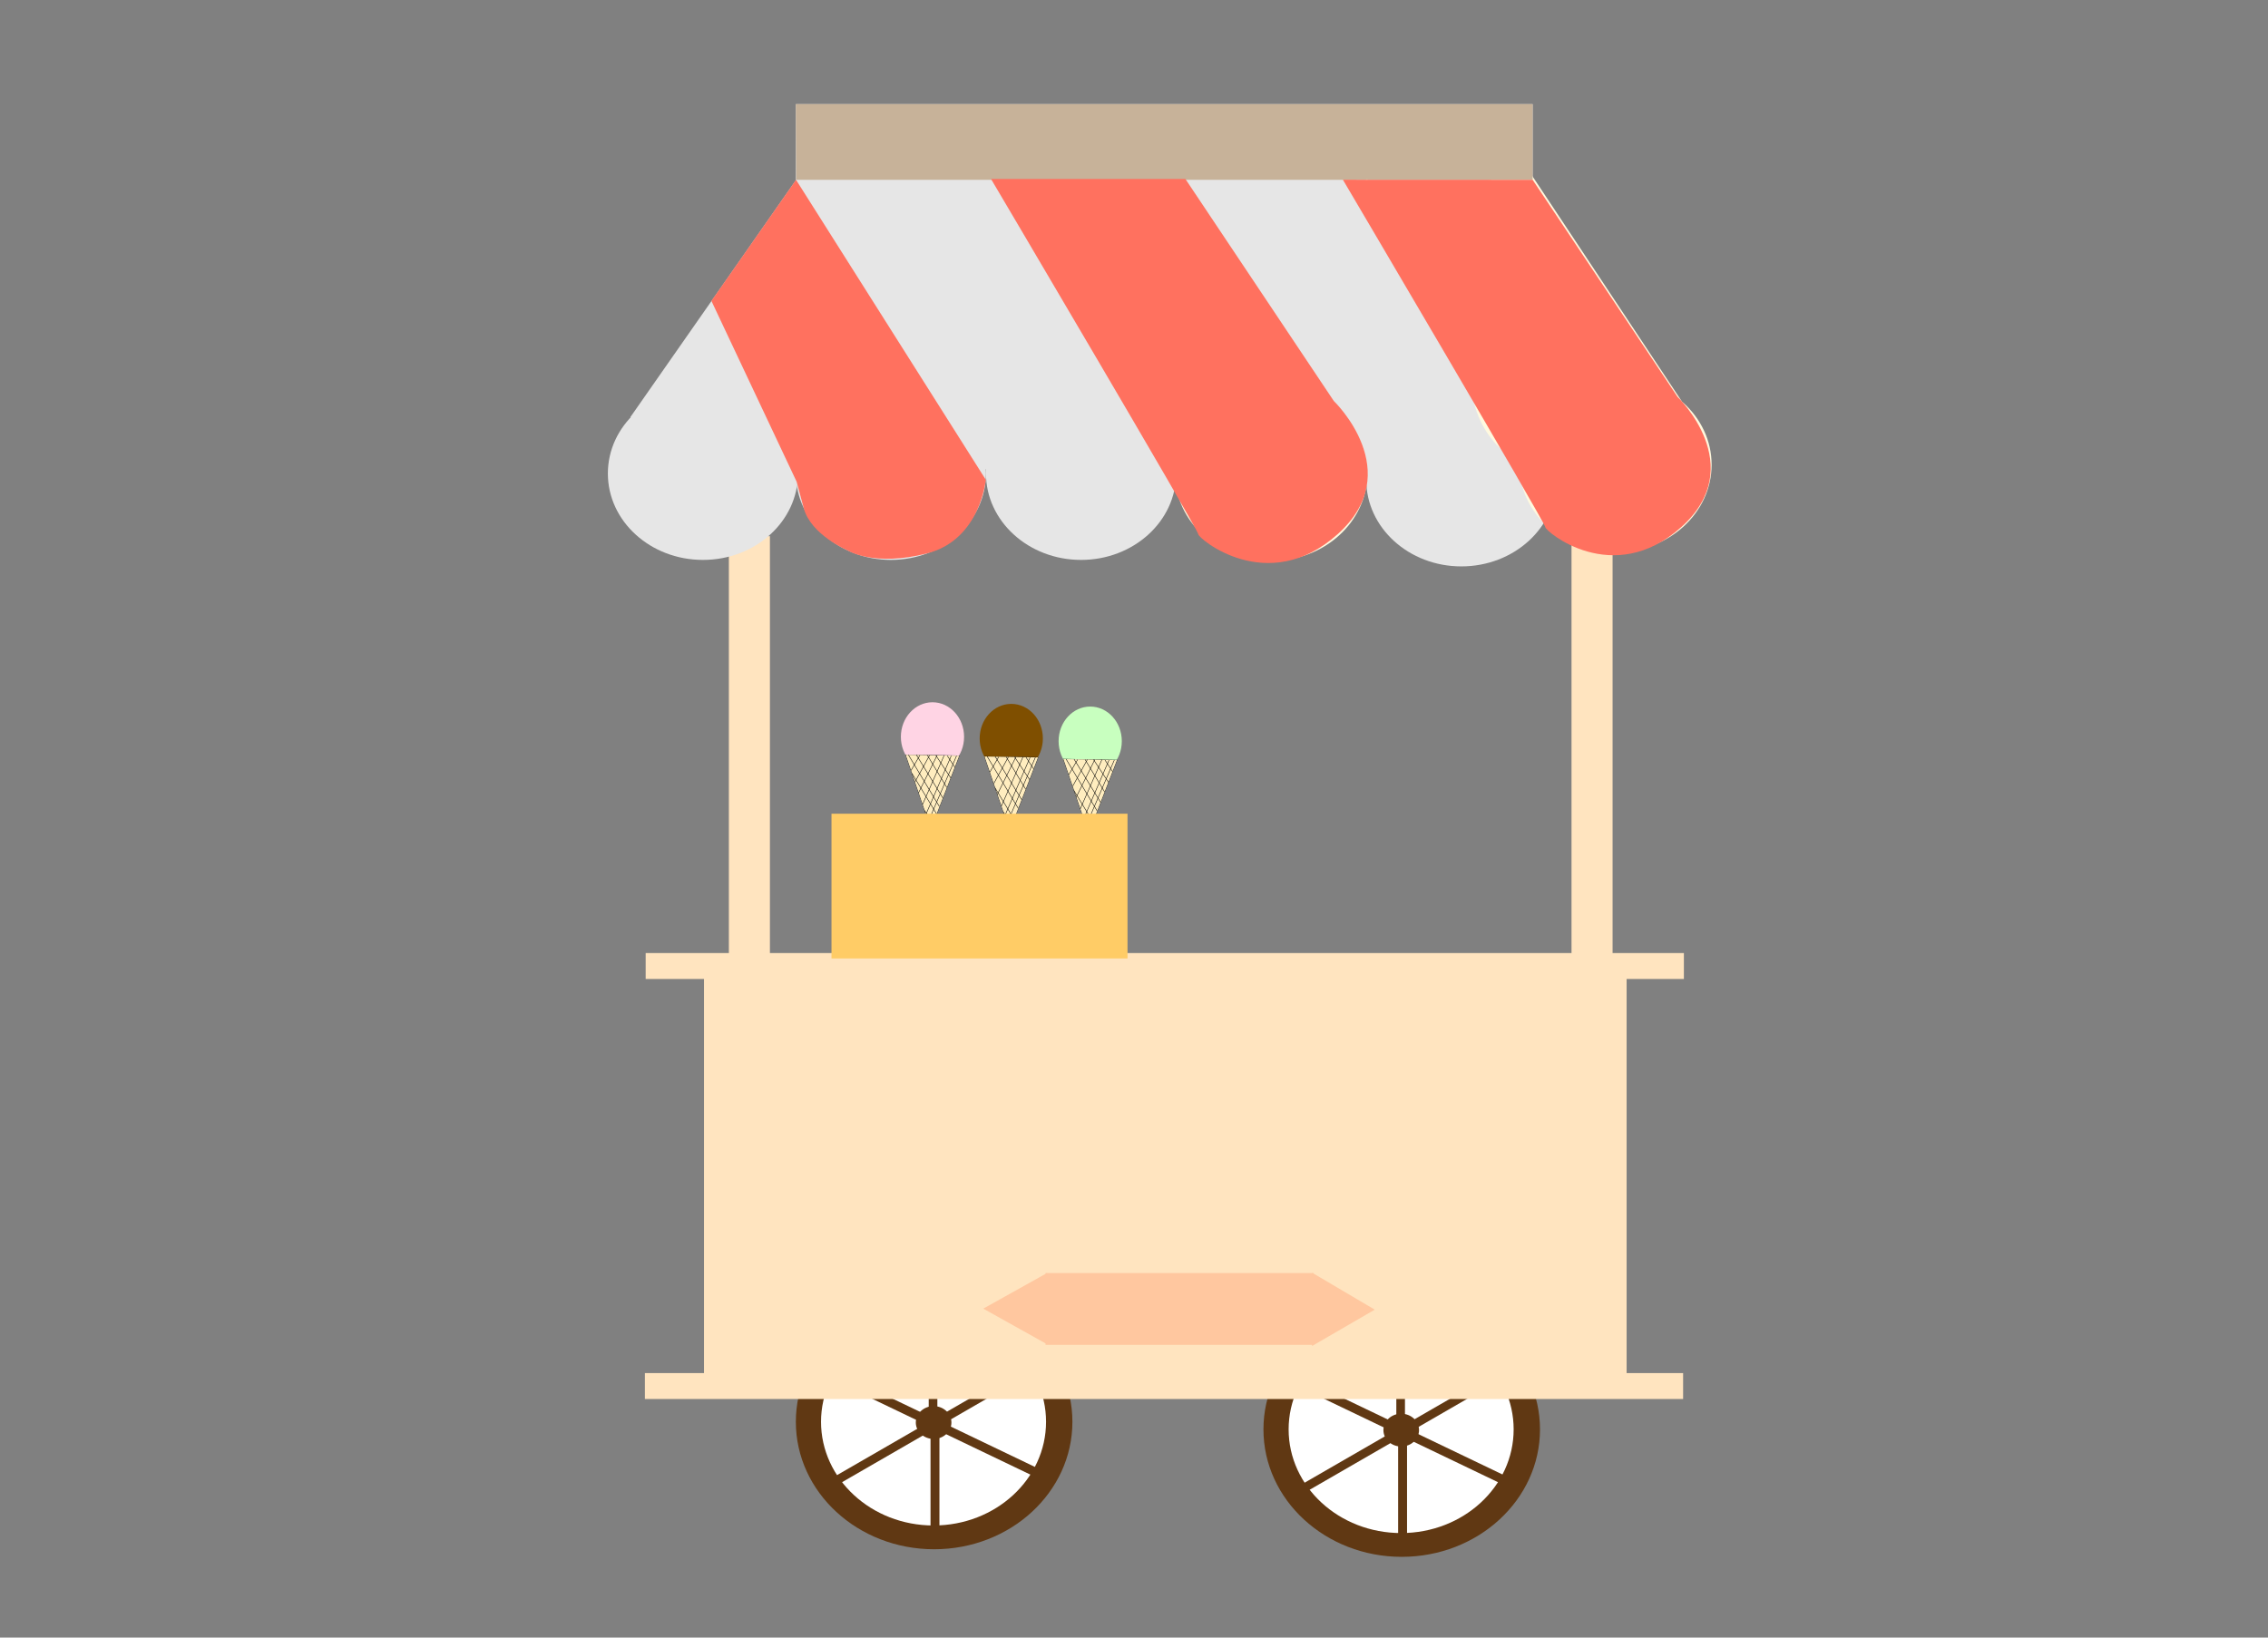 <svg id="Layer_1" data-name="Layer 1" xmlns="http://www.w3.org/2000/svg" width="1116" height="806" viewBox="0 0 1116 806">
  <rect x="0" y="0" width="1116" height="806" fill="#808080" stroke="none"/>
  <defs>
    <style>
      .cls-1 {
        fill: #603813;
      }

      .cls-2 {
        fill: #fff;
      }

      .cls-3 {
        fill: #ffe4bf;
      }

      .cls-4 {
        fill: #e6e6e6;
      }

      .cls-5, .cls-6, .cls-7, .cls-8 {
        fill: #fff9df;
        stroke: #fff9df;
      }

      .cls-10, .cls-12, .cls-5, .cls-6, .cls-7, .cls-8 {
        stroke-miterlimit: 10;
      }

      .cls-5 {
        stroke-width: 1.06px;
      }

      .cls-6 {
        stroke-width: 1.06px;
      }

      .cls-7 {
        stroke-width: 1.48px;
      }

      .cls-8 {
        stroke-width: 1.16px;
      }

      .cls-9 {
        fill: #7f4f00;
      }

      .cls-10 {
        fill: none;
      }

      .cls-10, .cls-12 {
        stroke: #000;
        stroke-width: 0.23px;
      }

      .cls-11, .cls-12 {
        fill: #ffedbf;
      }

      .cls-11 {
        fill-rule: evenodd;
      }

      .cls-13 {
        fill: #ffd4e4;
      }

      .cls-14 {
        fill: #c8ffbf;
      }

      .cls-15 {
        fill: #fc6;
      }

      .cls-16 {
        fill: #c7b299;
      }

      .cls-17 {
        fill: #ff715f;
      }

      .cls-18 {
        fill: #ffc79f;
      }
    </style>
  </defs>
  <g>
    <g>
      <ellipse class="cls-1" cx="459.65" cy="699.79" rx="68.04" ry="62.73"/>
      <ellipse class="cls-2" cx="459.36" cy="699.79" rx="55.36" ry="51.03"/>
      <ellipse class="cls-1" cx="459.4" cy="700.15" rx="8.76" ry="8.08"/>
      <rect class="cls-1" x="456.99" y="647.16" width="4.25" height="46.78"/>
      <rect class="cls-1" x="456.85" y="646.21" width="4.25" height="110.15" transform="translate(836.82 -46.84) rotate(60)"/>
      <rect class="cls-1" x="456" y="642.51" width="4.38" height="114.84" transform="translate(1287.42 589.45) rotate(115.62)"/>
      <rect class="cls-1" x="457.88" y="706.23" width="4.38" height="48.74" transform="translate(920.14 1461.2) rotate(180)"/>
    </g>
    <g>
      <ellipse class="cls-1" cx="689.74" cy="703.52" rx="68.04" ry="62.73"/>
      <ellipse class="cls-2" cx="689.45" cy="703.52" rx="55.36" ry="51.03"/>
      <ellipse class="cls-1" cx="689.49" cy="703.88" rx="8.76" ry="8.08"/>
      <rect class="cls-1" x="687.08" y="650.89" width="4.25" height="46.78"/>
      <rect class="cls-1" x="686.94" y="649.94" width="4.25" height="110.15" transform="translate(955.09 -244.24) rotate(60)"/>
      <rect class="cls-1" x="686.09" y="646.23" width="4.38" height="114.84" transform="translate(1620.37 387.32) rotate(115.62)"/>
      <rect class="cls-1" x="687.97" y="709.96" width="4.38" height="48.74" transform="translate(1380.32 1468.65) rotate(180)"/>
    </g>
    <rect class="cls-3" x="358.65" y="263.88" width="20.2" height="211.58"/>
    <rect class="cls-3" x="773.29" y="263.88" width="20.2" height="208.39"/>
    <rect class="cls-4" x="391.61" y="51.24" width="362.55" height="179.68"/>
    <rect class="cls-4" x="346.95" y="88.45" width="44.65" height="142.47" transform="translate(157.96 -182.68) rotate(34.93)"/>
    <rect class="cls-5" x="746.56" y="79.19" width="44.65" height="142.48" transform="translate(45.01 450.12) rotate(-33.56)"/>
    <ellipse class="cls-4" cx="345.89" cy="233.05" rx="46.78" ry="42.53"/>
    <ellipse class="cls-4" cx="438.39" cy="233.05" rx="46.78" ry="42.53"/>
    <ellipse class="cls-4" cx="531.95" cy="233.05" rx="46.78" ry="42.53"/>
    <ellipse class="cls-6" cx="625.51" cy="233.05" rx="46.78" ry="42.53"/>
    <ellipse class="cls-4" cx="719.07" cy="236.24" rx="46.78" ry="42.53"/>
    <ellipse class="cls-4" cx="375.13" cy="196.9" rx="24.99" ry="27.64"/>
    <ellipse class="cls-7" cx="756.28" cy="195.3" rx="21.26" ry="26.05"/>
    <ellipse class="cls-8" cx="762.13" cy="185.73" rx="37.74" ry="44.12"/>
    <rect class="cls-3" x="317.71" y="469.08" width="510.87" height="12.76"/>
    <rect class="cls-3" x="346.42" y="481.3" width="453.98" height="194.56"/>
    <rect class="cls-3" x="317.33" y="675.81" width="510.87" height="12.76"/>
    <ellipse class="cls-9" cx="497.61" cy="363.46" rx="15.55" ry="17.02"/>
    <g>
      <polygon class="cls-10" points="510.77 372.79 509.56 375.91 496.85 408.69 484.46 372.32 510.77 372.79"/>
      <polygon class="cls-11" points="510.77 372.79 509.56 375.91 496.85 408.69 484.46 372.32 510.77 372.79"/>
    </g>
    <line class="cls-10" x1="504.9" y1="372.79" x2="508.59" y2="378.38"/>
    <line class="cls-10" x1="499.24" y1="372.56" x2="506.64" y2="383.75"/>
    <line class="cls-10" x1="495.11" y1="372.56" x2="504.68" y2="388.41"/>
    <line class="cls-12" x1="489.68" y1="372.32" x2="502.72" y2="393.54"/>
    <line class="cls-12" x1="485.76" y1="372.32" x2="500.98" y2="397.73"/>
    <line class="cls-12" x1="489.63" y1="387.79" x2="501.8" y2="407.84"/>
    <line class="cls-10" x1="493.76" y1="399.68" x2="500.72" y2="410.64"/>
    <line class="cls-10" x1="497.46" y1="410.64" x2="499.63" y2="413.44"/>
    <line class="cls-10" x1="491.41" y1="372.56" x2="487.07" y2="380.02"/>
    <line class="cls-10" x1="496.2" y1="372.56" x2="489.02" y2="385.61"/>
    <line class="cls-10" x1="499.9" y1="372.56" x2="490.76" y2="390.97"/>
    <line class="cls-12" x1="503.37" y1="372.56" x2="492.72" y2="396.8"/>
    <line class="cls-12" x1="506.85" y1="372.79" x2="494.46" y2="401.46"/>
    <line class="cls-12" x1="509.46" y1="372.79" x2="495.55" y2="405.19"/>
    <ellipse class="cls-13" cx="458.84" cy="362.66" rx="15.55" ry="17.02"/>
    <g>
      <polygon class="cls-10" points="471.99 371.98 470.78 375.1 458.07 407.88 445.68 371.51 471.99 371.98"/>
      <polygon class="cls-11" points="471.99 371.98 470.78 375.1 458.07 407.88 445.68 371.51 471.99 371.98"/>
    </g>
    <line class="cls-10" x1="466.12" y1="371.98" x2="469.82" y2="377.58"/>
    <line class="cls-10" x1="460.47" y1="371.75" x2="467.86" y2="382.94"/>
    <line class="cls-10" x1="456.33" y1="371.75" x2="465.9" y2="387.6"/>
    <line class="cls-12" x1="450.9" y1="371.52" x2="463.95" y2="392.73"/>
    <line class="cls-12" x1="446.98" y1="371.52" x2="462.21" y2="396.93"/>
    <line class="cls-12" x1="448.72" y1="380.61" x2="460.9" y2="400.66"/>
    <line class="cls-10" x1="454.98" y1="398.88" x2="461.94" y2="409.83"/>
    <line class="cls-10" x1="458.68" y1="409.83" x2="460.85" y2="412.63"/>
    <line class="cls-10" x1="452.64" y1="371.75" x2="448.29" y2="379.21"/>
    <line class="cls-10" x1="457.42" y1="371.75" x2="450.25" y2="384.8"/>
    <line class="cls-10" x1="461.12" y1="371.75" x2="451.99" y2="390.17"/>
    <line class="cls-12" x1="464.6" y1="371.75" x2="453.94" y2="395.99"/>
    <line class="cls-12" x1="468.08" y1="371.98" x2="455.68" y2="400.66"/>
    <line class="cls-12" x1="470.69" y1="371.98" x2="456.77" y2="404.39"/>
    <ellipse class="cls-14" cx="536.45" cy="364.78" rx="15.55" ry="17.02"/>
    <g>
      <polygon class="cls-10" points="549.61 374.11 548.4 377.23 535.69 410.01 523.29 373.64 549.61 374.11"/>
      <polygon class="cls-11" points="549.61 374.11 548.4 377.23 535.69 410.01 523.29 373.64 549.61 374.11"/>
    </g>
    <line class="cls-10" x1="543.73" y1="374.11" x2="547.43" y2="379.7"/>
    <line class="cls-10" x1="538.08" y1="373.87" x2="545.47" y2="385.07"/>
    <line class="cls-10" x1="533.95" y1="373.87" x2="543.52" y2="389.73"/>
    <line class="cls-12" x1="528.51" y1="373.64" x2="541.56" y2="394.86"/>
    <line class="cls-12" x1="524.6" y1="373.64" x2="539.82" y2="399.05"/>
    <line class="cls-12" x1="528.46" y1="389.11" x2="540.64" y2="409.16"/>
    <line class="cls-10" x1="532.6" y1="401" x2="539.55" y2="411.96"/>
    <line class="cls-10" x1="536.29" y1="411.96" x2="538.47" y2="414.76"/>
    <line class="cls-10" x1="530.25" y1="373.87" x2="525.9" y2="381.34"/>
    <line class="cls-10" x1="535.04" y1="373.87" x2="527.86" y2="386.93"/>
    <line class="cls-10" x1="538.73" y1="373.87" x2="529.6" y2="392.29"/>
    <line class="cls-12" x1="542.21" y1="373.87" x2="531.56" y2="398.12"/>
    <line class="cls-12" x1="545.69" y1="374.11" x2="533.3" y2="402.78"/>
    <line class="cls-12" x1="548.3" y1="374.11" x2="534.38" y2="406.51"/>
    <rect class="cls-15" x="409.15" y="400.5" width="145.66" height="71.23"/>
    <polygon class="cls-16" points="391.76 88.5 754.16 88.5 754.16 51.24 391.61 51.24 391.76 88.5"/>
    <ellipse class="cls-6" cx="794.92" cy="228.74" rx="46.78" ry="42.53"/>
    <line class="cls-5" x1="760.39" y1="257.43" x2="672.29" y2="88.5"/>
    <path class="cls-17" d="M754.16,88.5l71.29,106.8s35.51,34,1.81,64.16-67,1.86-66.87,0-99.6-171-99.6-171Z"/>
    <path class="cls-17" d="M583.3,88.1l73,109.24s36.37,34.79,1.85,65.63-68.67,1.9-68.5,0-102-174.87-102-174.87Z"/>
    <path class="cls-17" d="M391.7,88.5l93.36,147.6s-2.57,29.5-28.81,36.25-39.16-1.42-39.16-1.42-18.07-7.68-21.58-20.76L392,237.1l-41.94-89Z"/>
    <polygon class="cls-18" points="515.17 626.58 515.17 644.09 515.17 661.59 499.5 652.84 483.83 644.09 499.5 635.34 515.17 626.58"/>
    <polygon class="cls-18" points="645.62 662.48 645.69 644.48 645.75 626.47 661.11 635.53 676.47 644.59 661.05 653.53 645.62 662.48"/>
    <rect class="cls-18" x="514.48" y="626.58" width="131.9" height="35.33"/>
  </g>
</svg>
